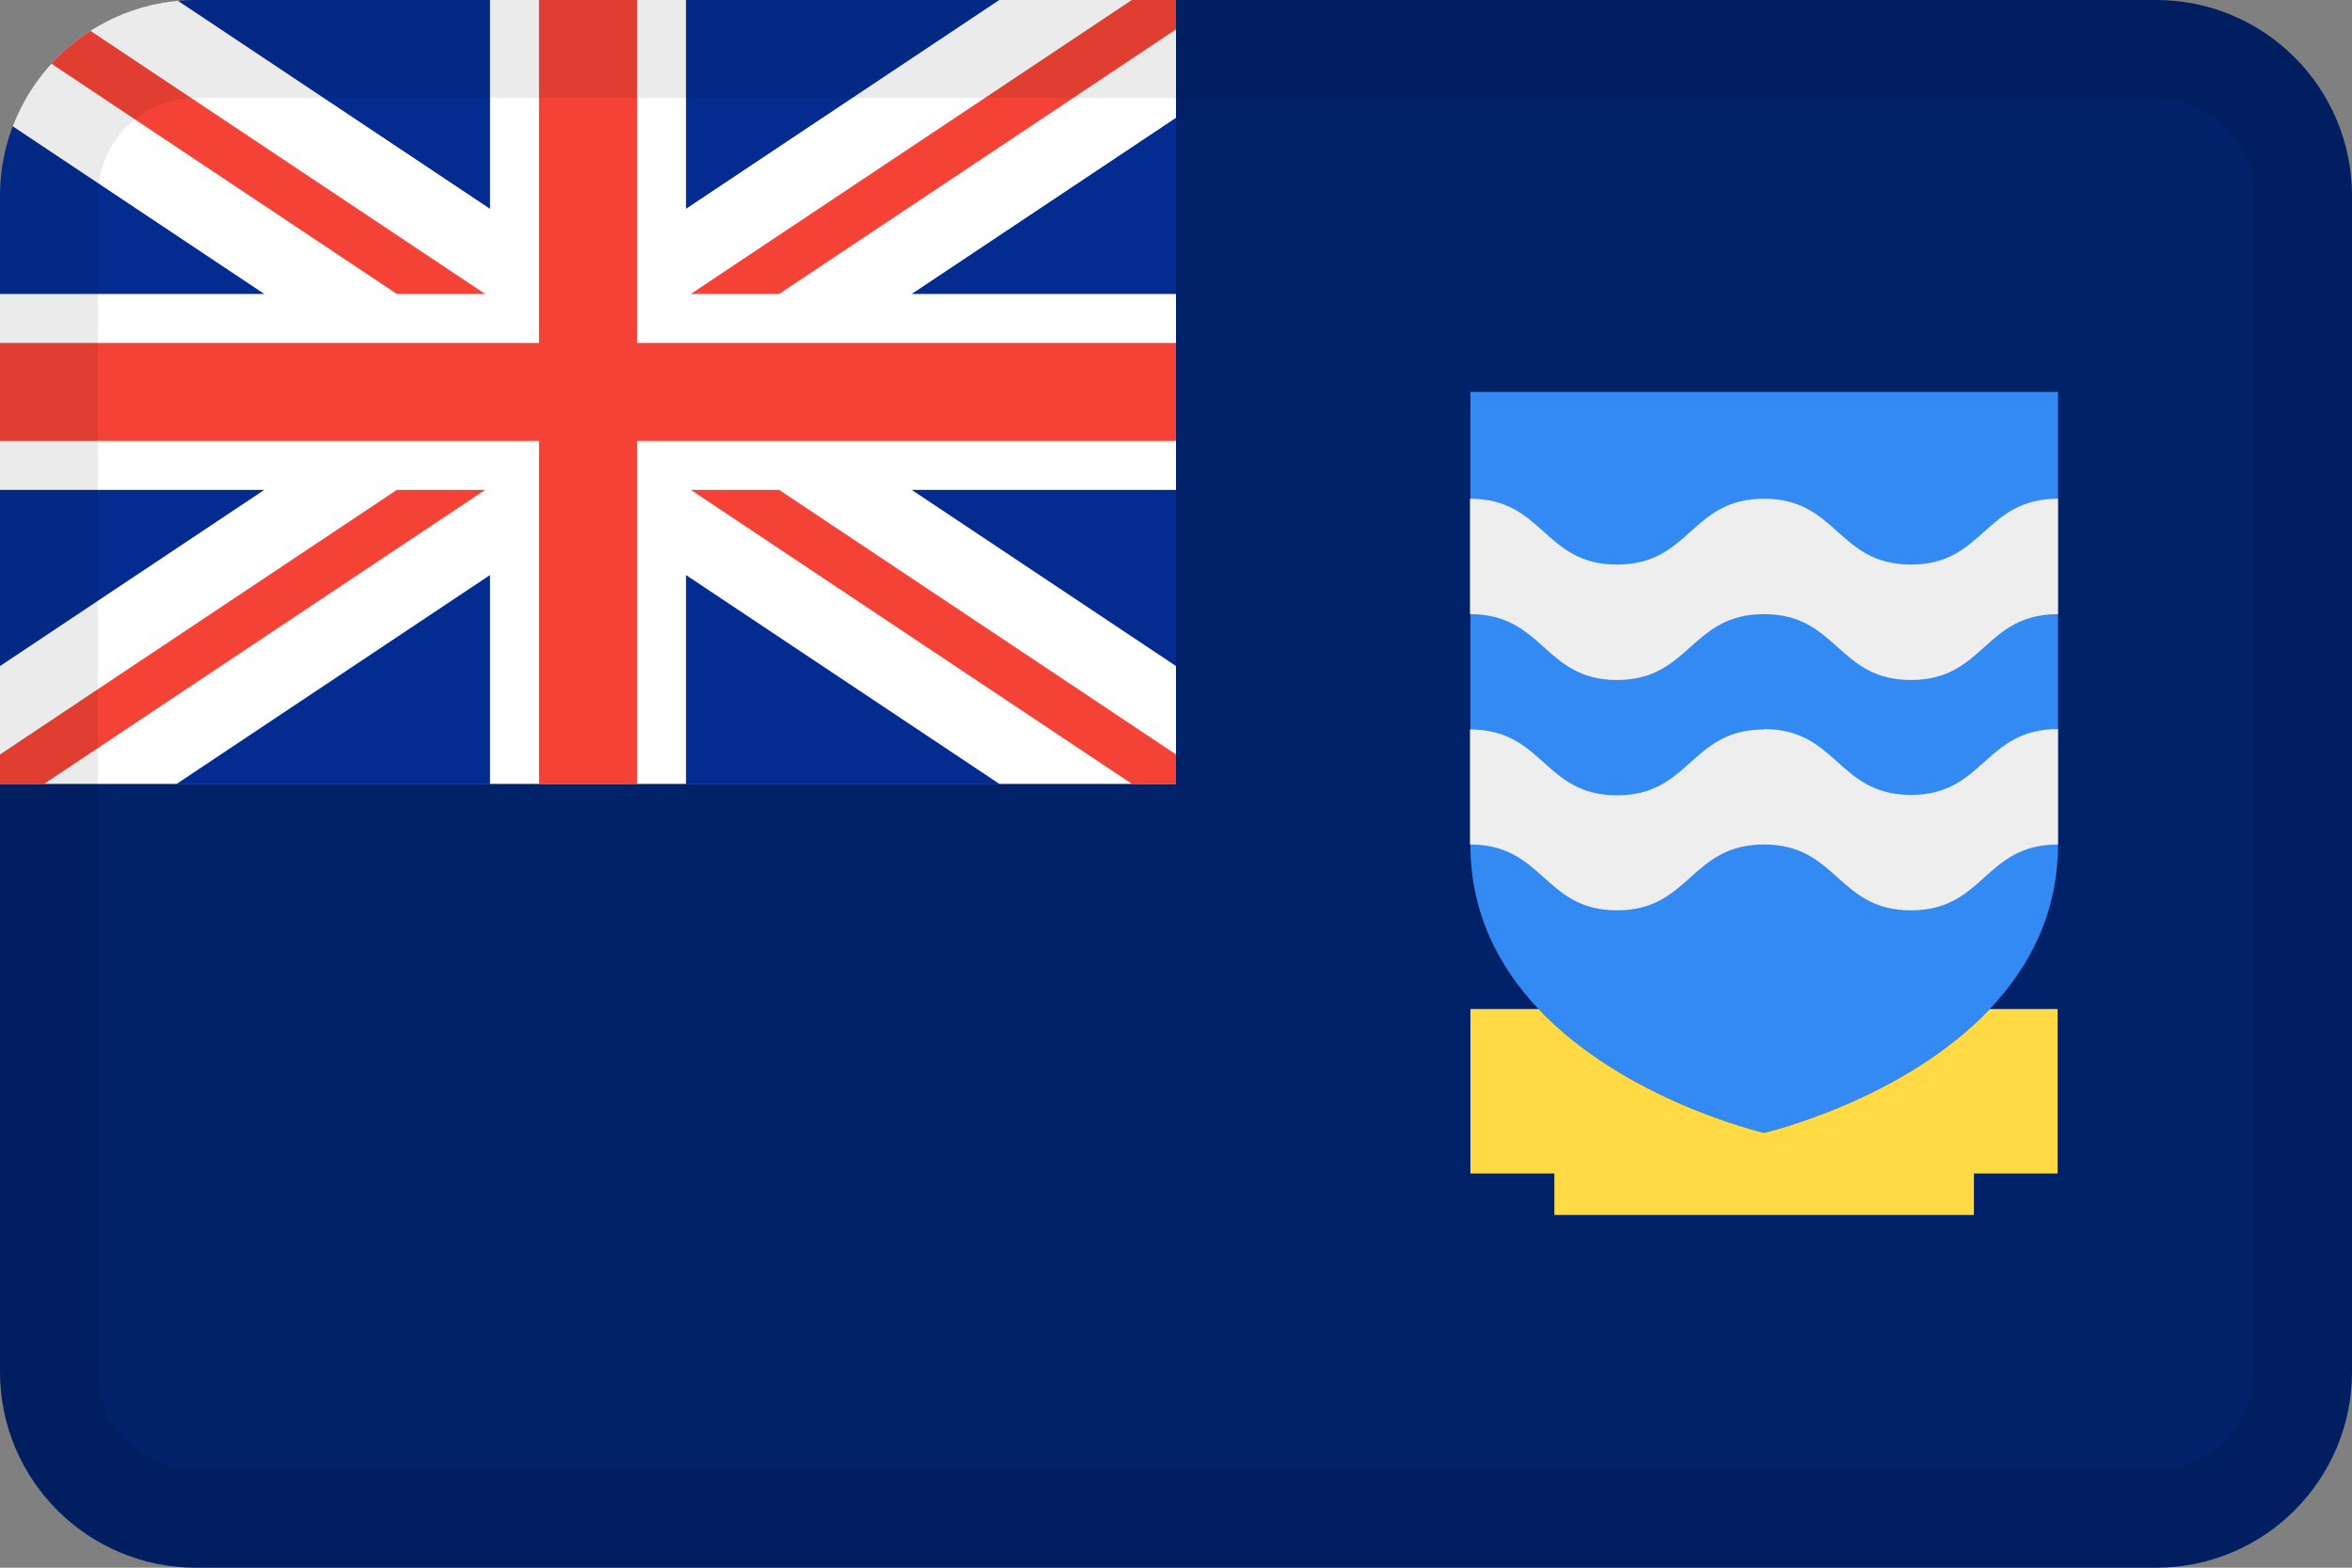 <svg width="24" height="16" viewBox="0 0 24 16" fill="none" xmlns="http://www.w3.org/2000/svg">
<rect x="0" y="0" width="24" height="16" fill="#808080" stroke="none"/>
<g id="flags / flag-falkland islands">
<g id="flag">
<path d="M12 0H22C23.105 0 24 0.895 24 2V14C24 15.105 23.105 16 22 16H2C0.895 16 0 15.105 0 14V8H12V0Z" fill="#012169"/>
<path d="M0 8H12V0H2C0.895 0 0 0.895 0 2V8Z" fill="#042C90"/>
<path d="M5 0V2.131L1.815 0.008C1.042 0.079 0.396 0.59 0.13 1.289L2.697 3H2.563e-06L0 5H2.697L2.563e-06 6.798L0 8L1.803 8L5 5.869V8H7V5.869L10.197 8L12 8V6.798L9.303 5H12V3H9.303L12 1.202V0H10.197L7 2.131V0H5Z" fill="white"/>
<path d="M5.5 0V3.5H0V4.5H5.5V8H6.5V4.5H12V3.5H6.5V0H5.5Z" fill="#F44336"/>
<path d="M11.549 0L7.049 3H7.951L12 0.3V0H11.549Z" fill="#F44336"/>
<path d="M0 8H0.451L4.951 5H4.049L0 7.7V8Z" fill="#F44336"/>
<path d="M0.524 0.65L4.049 3H4.951L0.923 0.315C0.776 0.409 0.642 0.522 0.524 0.65Z" fill="#F44336"/>
<path d="M7.951 5L12 7.7V8H11.549L7.049 5H7.951Z" fill="#F44336"/>
<path d="M15.004 4V8.619C15.004 9.322 15.296 9.873 15.699 10.298C16.584 11.234 18 11.562 18 11.562C18 11.562 19.418 11.234 20.304 10.298C20.707 9.873 21 9.322 21 8.619V4H15H15.004Z" fill="#338AF3"/>
<path d="M18 7.445C17.25 7.445 17.25 8.117 16.5 8.117C15.75 8.117 15.754 7.445 15 7.445V8.619C15.754 8.619 15.754 9.291 16.5 9.291C17.246 9.291 17.25 8.619 18 8.619C18.75 8.619 18.75 9.291 19.5 9.291C20.25 9.291 20.246 8.619 21 8.619V7.441C20.246 7.441 20.246 8.113 19.5 8.113C18.75 8.113 18.75 7.441 18 7.441V7.445ZM18 5.09C17.25 5.09 17.25 5.762 16.5 5.762C15.75 5.762 15.754 5.09 15 5.09V6.268C15.754 6.268 15.754 6.94 16.5 6.94C17.246 6.94 17.25 6.268 18 6.268C18.75 6.268 18.75 6.94 19.5 6.94C20.25 6.94 20.246 6.268 21 6.268V5.09C20.246 5.09 20.246 5.762 19.5 5.762C18.75 5.762 18.75 5.09 18 5.09Z" fill="#EEEEEE"/>
<path d="M15.004 10.298V11.977H15.861V12.4H20.142V11.977H20.996V10.298H20.304C19.418 11.234 18 11.562 18 11.562C18 11.562 16.584 11.234 15.699 10.298H15.004Z" fill="#FFDA44"/>
<path fill-rule="evenodd" clip-rule="evenodd" d="M22 1H2C1.448 1 1 1.448 1 2V14C1 14.552 1.448 15 2 15H22C22.552 15 23 14.552 23 14V2C23 1.448 22.552 1 22 1ZM2 0C0.895 0 0 0.895 0 2V14C0 15.105 0.895 16 2 16H22C23.105 16 24 15.105 24 14V2C24 0.895 23.105 0 22 0H2Z" fill="black" fill-opacity="0.08"/>
</g>
</g>
</svg>
